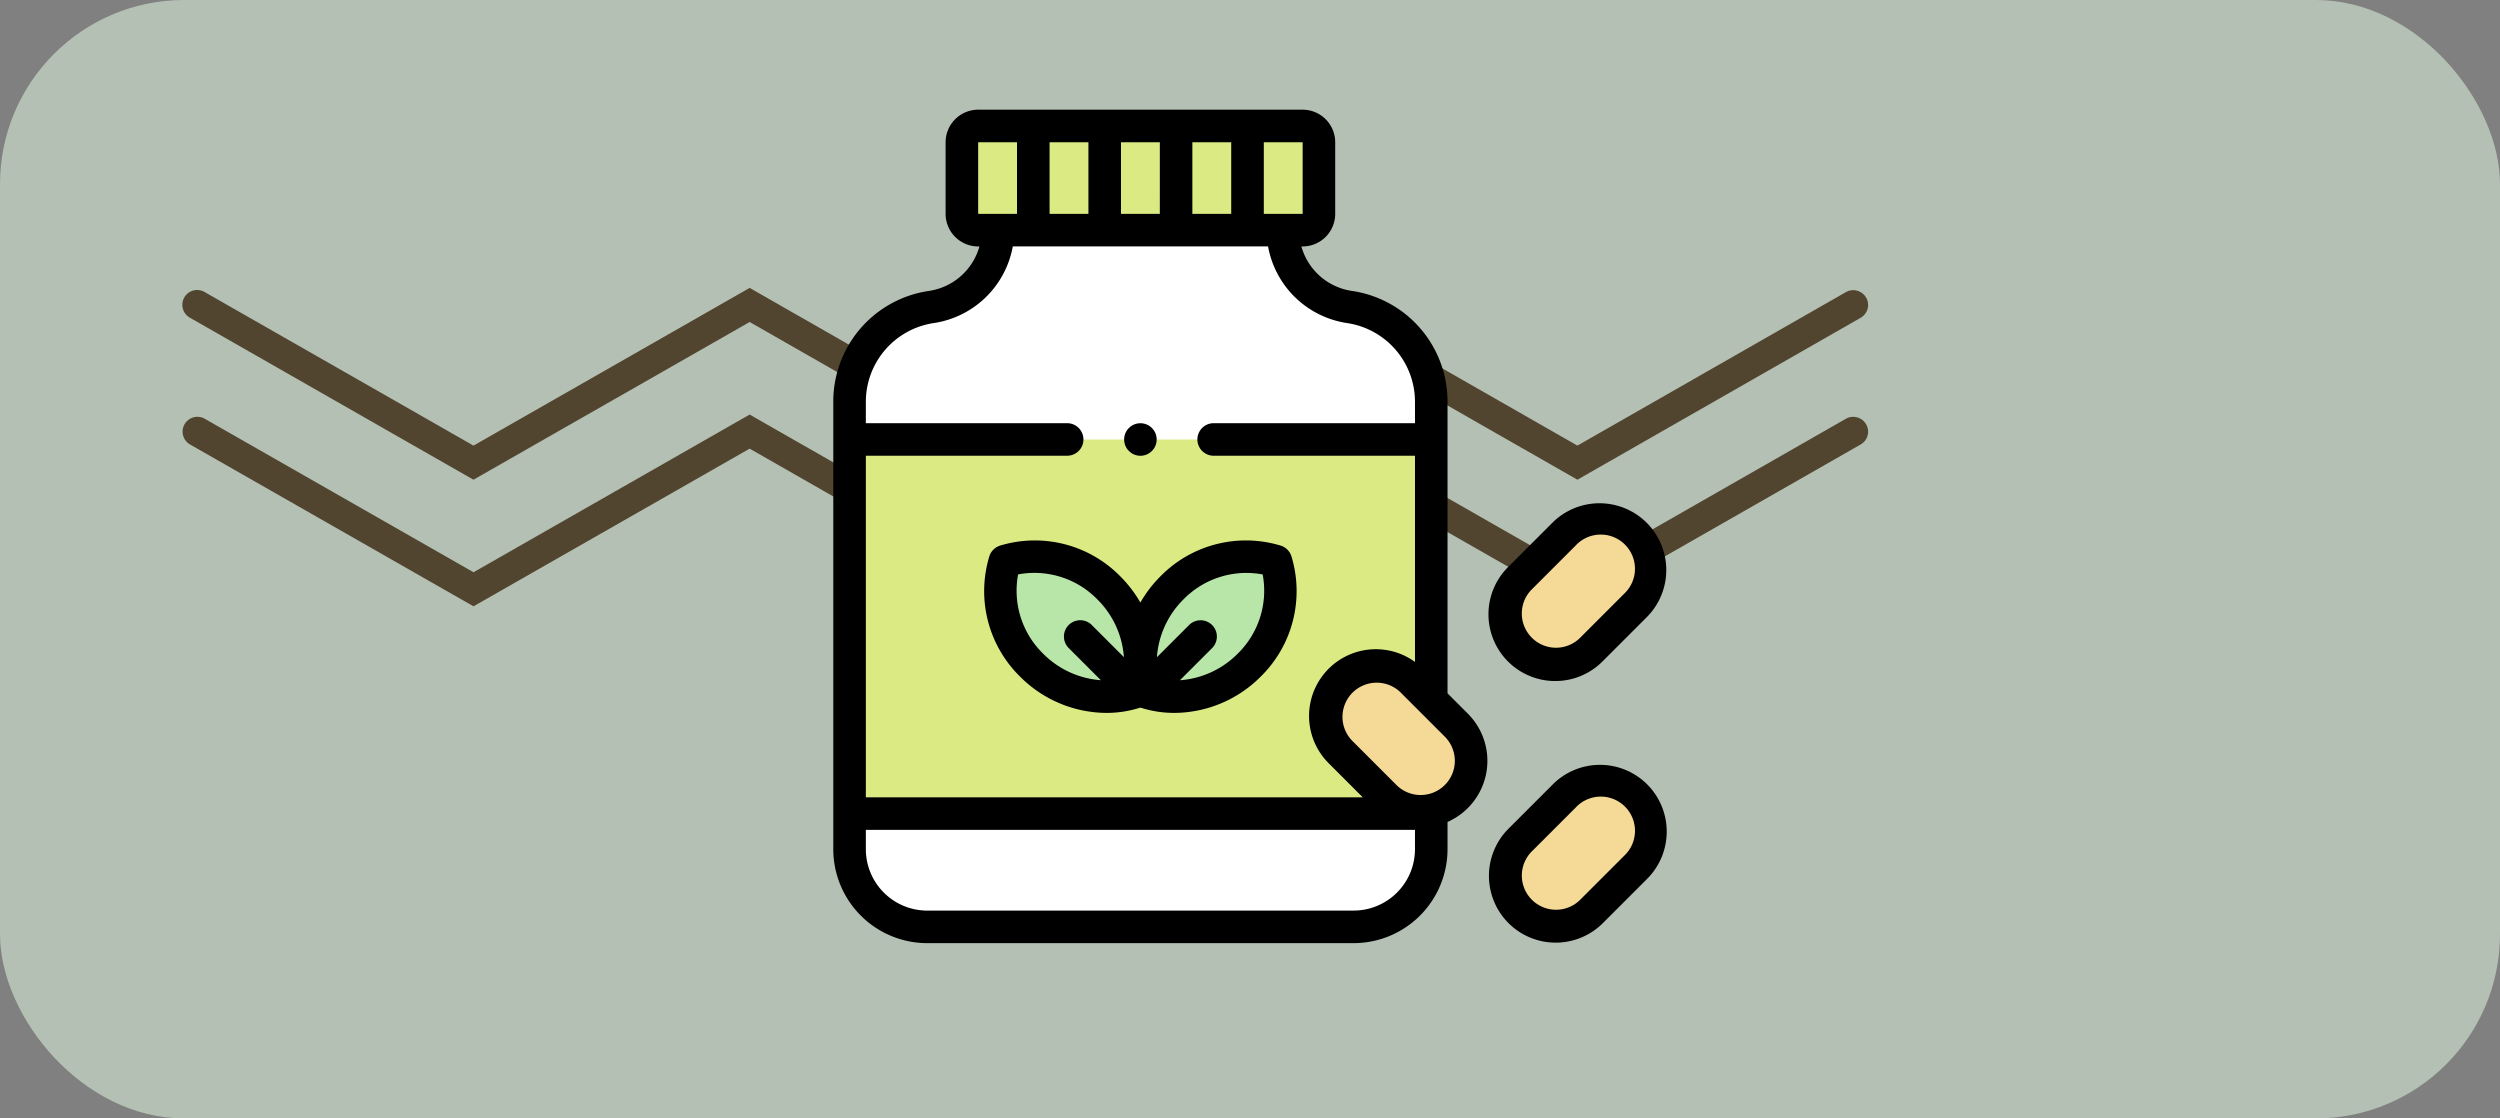 <svg xmlns="http://www.w3.org/2000/svg" width="190" height="85" viewBox="0 0 190 85">
  <rect x="0" y="0" width="190" height="85" fill="#808080" stroke="none"/>
  <g id="Grupo_1110556" data-name="Grupo 1110556" transform="translate(-75.051 -8748)">
    <rect id="Rectángulo_404271" data-name="Rectángulo 404271" width="190" height="85" rx="14" transform="translate(75.051 8748)" fill="#b4c0b4"/>
    <path id="Trazado_896169" data-name="Trazado 896169" d="M126.41,9.948l-20.4,11.663L85.041,9.625,64.066,21.611,43.1,9.626,22.113,21.612,1.692,9.948A1.125,1.125,0,1,0,.567,11.9L22.113,24.2,43.1,12.217,64.066,24.2,85.041,12.218,106.01,24.2,127.536,11.9a1.12,1.12,0,0,0,.416-1.534A1.133,1.133,0,0,0,126.41,9.948Zm-104.3,4.63L43.1,2.592,64.066,14.579,85.041,2.593,106.01,14.579,127.536,2.271a1.12,1.12,0,0,0,.416-1.534A1.134,1.134,0,0,0,126.41.323l-20.4,11.663L85.041,0,64.066,11.986,43.1,0,22.113,11.987,1.692.323A1.125,1.125,0,1,0,.567,2.271Z" transform="translate(88.925 8769.88)" fill="#51452f" fill-rule="evenodd"/>
    <g id="Grupo_1110660" data-name="Grupo 1110660" transform="translate(138.371 8756.336)">
      <path id="Trazado_910181" data-name="Trazado 910181" d="M42.941,74.012H21.286a5.9,5.9,0,0,1-5.057,5.84,7.257,7.257,0,0,0-6.22,7.183v34.027a5.9,5.9,0,0,0,5.9,5.9H48.318a5.9,5.9,0,0,0,5.9-5.9V87.034A7.257,7.257,0,0,0,48,79.852a5.9,5.9,0,0,1-5.057-5.84Z" transform="translate(-8.763 -64.855)" fill="#fff"/>
      <path id="Trazado_910182" data-name="Trazado 910182" d="M10.01,202.606H54.218v28.433H10.01Z" transform="translate(-8.763 -177.54)" fill="#dbea82"/>
      <path id="Trazado_910183" data-name="Trazado 910183" d="M104.905,17.919H80.248a1.239,1.239,0,0,1-1.239-1.239V11.239A1.239,1.239,0,0,1,80.248,10h24.658a1.239,1.239,0,0,1,1.239,1.239v5.442A1.239,1.239,0,0,1,104.905,17.919Z" transform="translate(-69.226 -8.763)" fill="#dbea82"/>
      <g id="Grupo_1110660-2" data-name="Grupo 1110660" transform="translate(37.41 31.113)">
        <path id="Trazado_910184" data-name="Trazado 910184" d="M413.619,422.42a3.836,3.836,0,0,1,0-5.425l3.4-3.4a3.836,3.836,0,0,1,5.425,5.425l-3.4,3.4A3.836,3.836,0,0,1,413.619,422.42Z" transform="translate(-398.864 -392.553)" fill="#f5d996"/>
        <path id="Trazado_910185" data-name="Trazado 910185" d="M413.619,261.439a3.836,3.836,0,0,1,0-5.425l3.4-3.4a3.836,3.836,0,0,1,5.425,5.425l-3.4,3.4A3.836,3.836,0,0,1,413.619,261.439Z" transform="translate(-398.864 -251.488)" fill="#f5d996"/>
        <path id="Trazado_910186" data-name="Trazado 910186" d="M303.435,342.62a3.836,3.836,0,0,1,5.425,0l3.4,3.4a3.836,3.836,0,0,1-5.425,5.425l-3.4-3.4A3.836,3.836,0,0,1,303.435,342.62Z" transform="translate(-302.312 -330.361)" fill="#f5d996"/>
      </g>
      <path id="XMLID_493_" d="M196.939,282.711a7.812,7.812,0,0,1-7.906,2.035,8.027,8.027,0,0,1,9.941-9.941,7.812,7.812,0,0,1-2.035,7.906Z" transform="translate(-165.324 -240.493)" fill="#b8e5a8"/>
      <g id="Grupo_1110662" data-name="Grupo 1110662" transform="translate(0.01 0)">
        <path id="XMLID_412_" d="M102.889,274.805a8.027,8.027,0,0,1,9.941,9.941,8.027,8.027,0,0,1-9.941-9.941Z" transform="translate(-89.847 -240.493)" fill="#b8e5a8"/>
        <g id="Grupo_1110661" data-name="Grupo 1110661">
          <circle id="Elipse_11674" data-name="Elipse 11674" cx="1.237" cy="1.237" r="1.237" transform="translate(22.104 23.829)"/>
          <path id="Trazado_910187" data-name="Trazado 910187" d="M414.559,403.955a5.073,5.073,0,0,0-7.174,0l-3.4,3.4a5.073,5.073,0,0,0,7.174,7.174l3.4-3.4A5.079,5.079,0,0,0,414.559,403.955Zm-1.75,5.425-3.4,3.4a2.6,2.6,0,0,1-3.675-3.675l3.4-3.4a2.6,2.6,0,1,1,3.675,3.675Z" transform="translate(-352.702 -352.677)"/>
          <path id="Trazado_910188" data-name="Trazado 910188" d="M407.569,255.034a5.058,5.058,0,0,0,3.587-1.483l3.4-3.4a5.073,5.073,0,0,0-7.174-7.174l-3.4,3.4a5.071,5.071,0,0,0,3.587,8.658Zm-1.837-6.908,3.4-3.4a2.6,2.6,0,1,1,3.675,3.675l-3.4,3.4a2.6,2.6,0,0,1-3.675-3.675Z" transform="translate(-352.702 -211.612)"/>
          <path id="Trazado_910189" data-name="Trazado 910189" d="M46.692,44.357V22.179a8.494,8.494,0,0,0-7.28-8.407,4.693,4.693,0,0,1-3.827-3.378h.095a2.479,2.479,0,0,0,2.476-2.476V2.476A2.479,2.479,0,0,0,35.68,0H11.022A2.479,2.479,0,0,0,8.546,2.476V7.918a2.479,2.479,0,0,0,2.476,2.476h.095A4.693,4.693,0,0,1,7.29,13.772,8.495,8.495,0,0,0,.01,22.179V56.206a7.145,7.145,0,0,0,7.137,7.137H39.555a7.145,7.145,0,0,0,7.137-7.137V54.132A5.074,5.074,0,0,0,48.235,45.9ZM24.827,7.919H21.875V2.475h2.953ZM27.3,2.475h2.953V7.919H27.3ZM19.4,7.918H16.448V2.475H19.4ZM35.681,2.476V7.919H32.729V2.476ZM11.021,7.918V2.474h2.951V7.918Zm-3.377,8.3a7.184,7.184,0,0,0,6.008-5.827h19.4a7.183,7.183,0,0,0,6.008,5.827,6.051,6.051,0,0,1,5.159,5.958v1.65h-15.3a1.237,1.237,0,0,0,0,2.474h15.3v15.67a5.073,5.073,0,0,0-6.559,7.7l2.59,2.59H2.484V26.3h15.3a1.237,1.237,0,1,0,0-2.474H2.484v-1.65a6.051,6.051,0,0,1,5.159-5.958ZM39.555,60.869H7.147a4.668,4.668,0,0,1-4.663-4.663V54.736H44.218v1.469a4.668,4.668,0,0,1-4.663,4.663Zm6.931-9.544a2.6,2.6,0,0,1-3.675,0l-3.4-3.4a2.6,2.6,0,0,1,3.675-3.675l3.4,3.4a2.6,2.6,0,0,1,0,3.675Z" transform="translate(-0.01 0)"/>
          <path id="Trazado_910190" data-name="Trazado 910190" d="M93.763,264.892a1.237,1.237,0,0,0-.787.786,9.094,9.094,0,0,0,2.335,9.169,9.327,9.327,0,0,0,6.543,2.753,8.365,8.365,0,0,0,2.582-.4l.013,0,.013,0a8.365,8.365,0,0,0,2.582.4,9.328,9.328,0,0,0,6.543-2.753,9.1,9.1,0,0,0,2.335-9.169,1.237,1.237,0,0,0-.787-.786,9.1,9.1,0,0,0-9.169,2.335,9.481,9.481,0,0,0-1.519,1.986,9.485,9.485,0,0,0-1.519-1.986,9.1,9.1,0,0,0-9.168-2.335Zm13.956,4.085a6.687,6.687,0,0,1,6.023-1.9,6.686,6.686,0,0,1-1.9,6.023,6.869,6.869,0,0,1-4.388,2.017l2.445-2.445a1.237,1.237,0,0,0-1.75-1.75l-2.444,2.444A6.87,6.87,0,0,1,107.718,268.977Zm-4.52,4.387-2.444-2.444A1.237,1.237,0,1,0,99,272.67l2.444,2.444a6.869,6.869,0,0,1-4.388-2.017,6.687,6.687,0,0,1-1.9-6.023,6.688,6.688,0,0,1,6.023,1.9,6.87,6.87,0,0,1,2.017,4.387Z" transform="translate(-81.109 -231.755)"/>
        </g>
      </g>
    </g>
  </g>
</svg>
